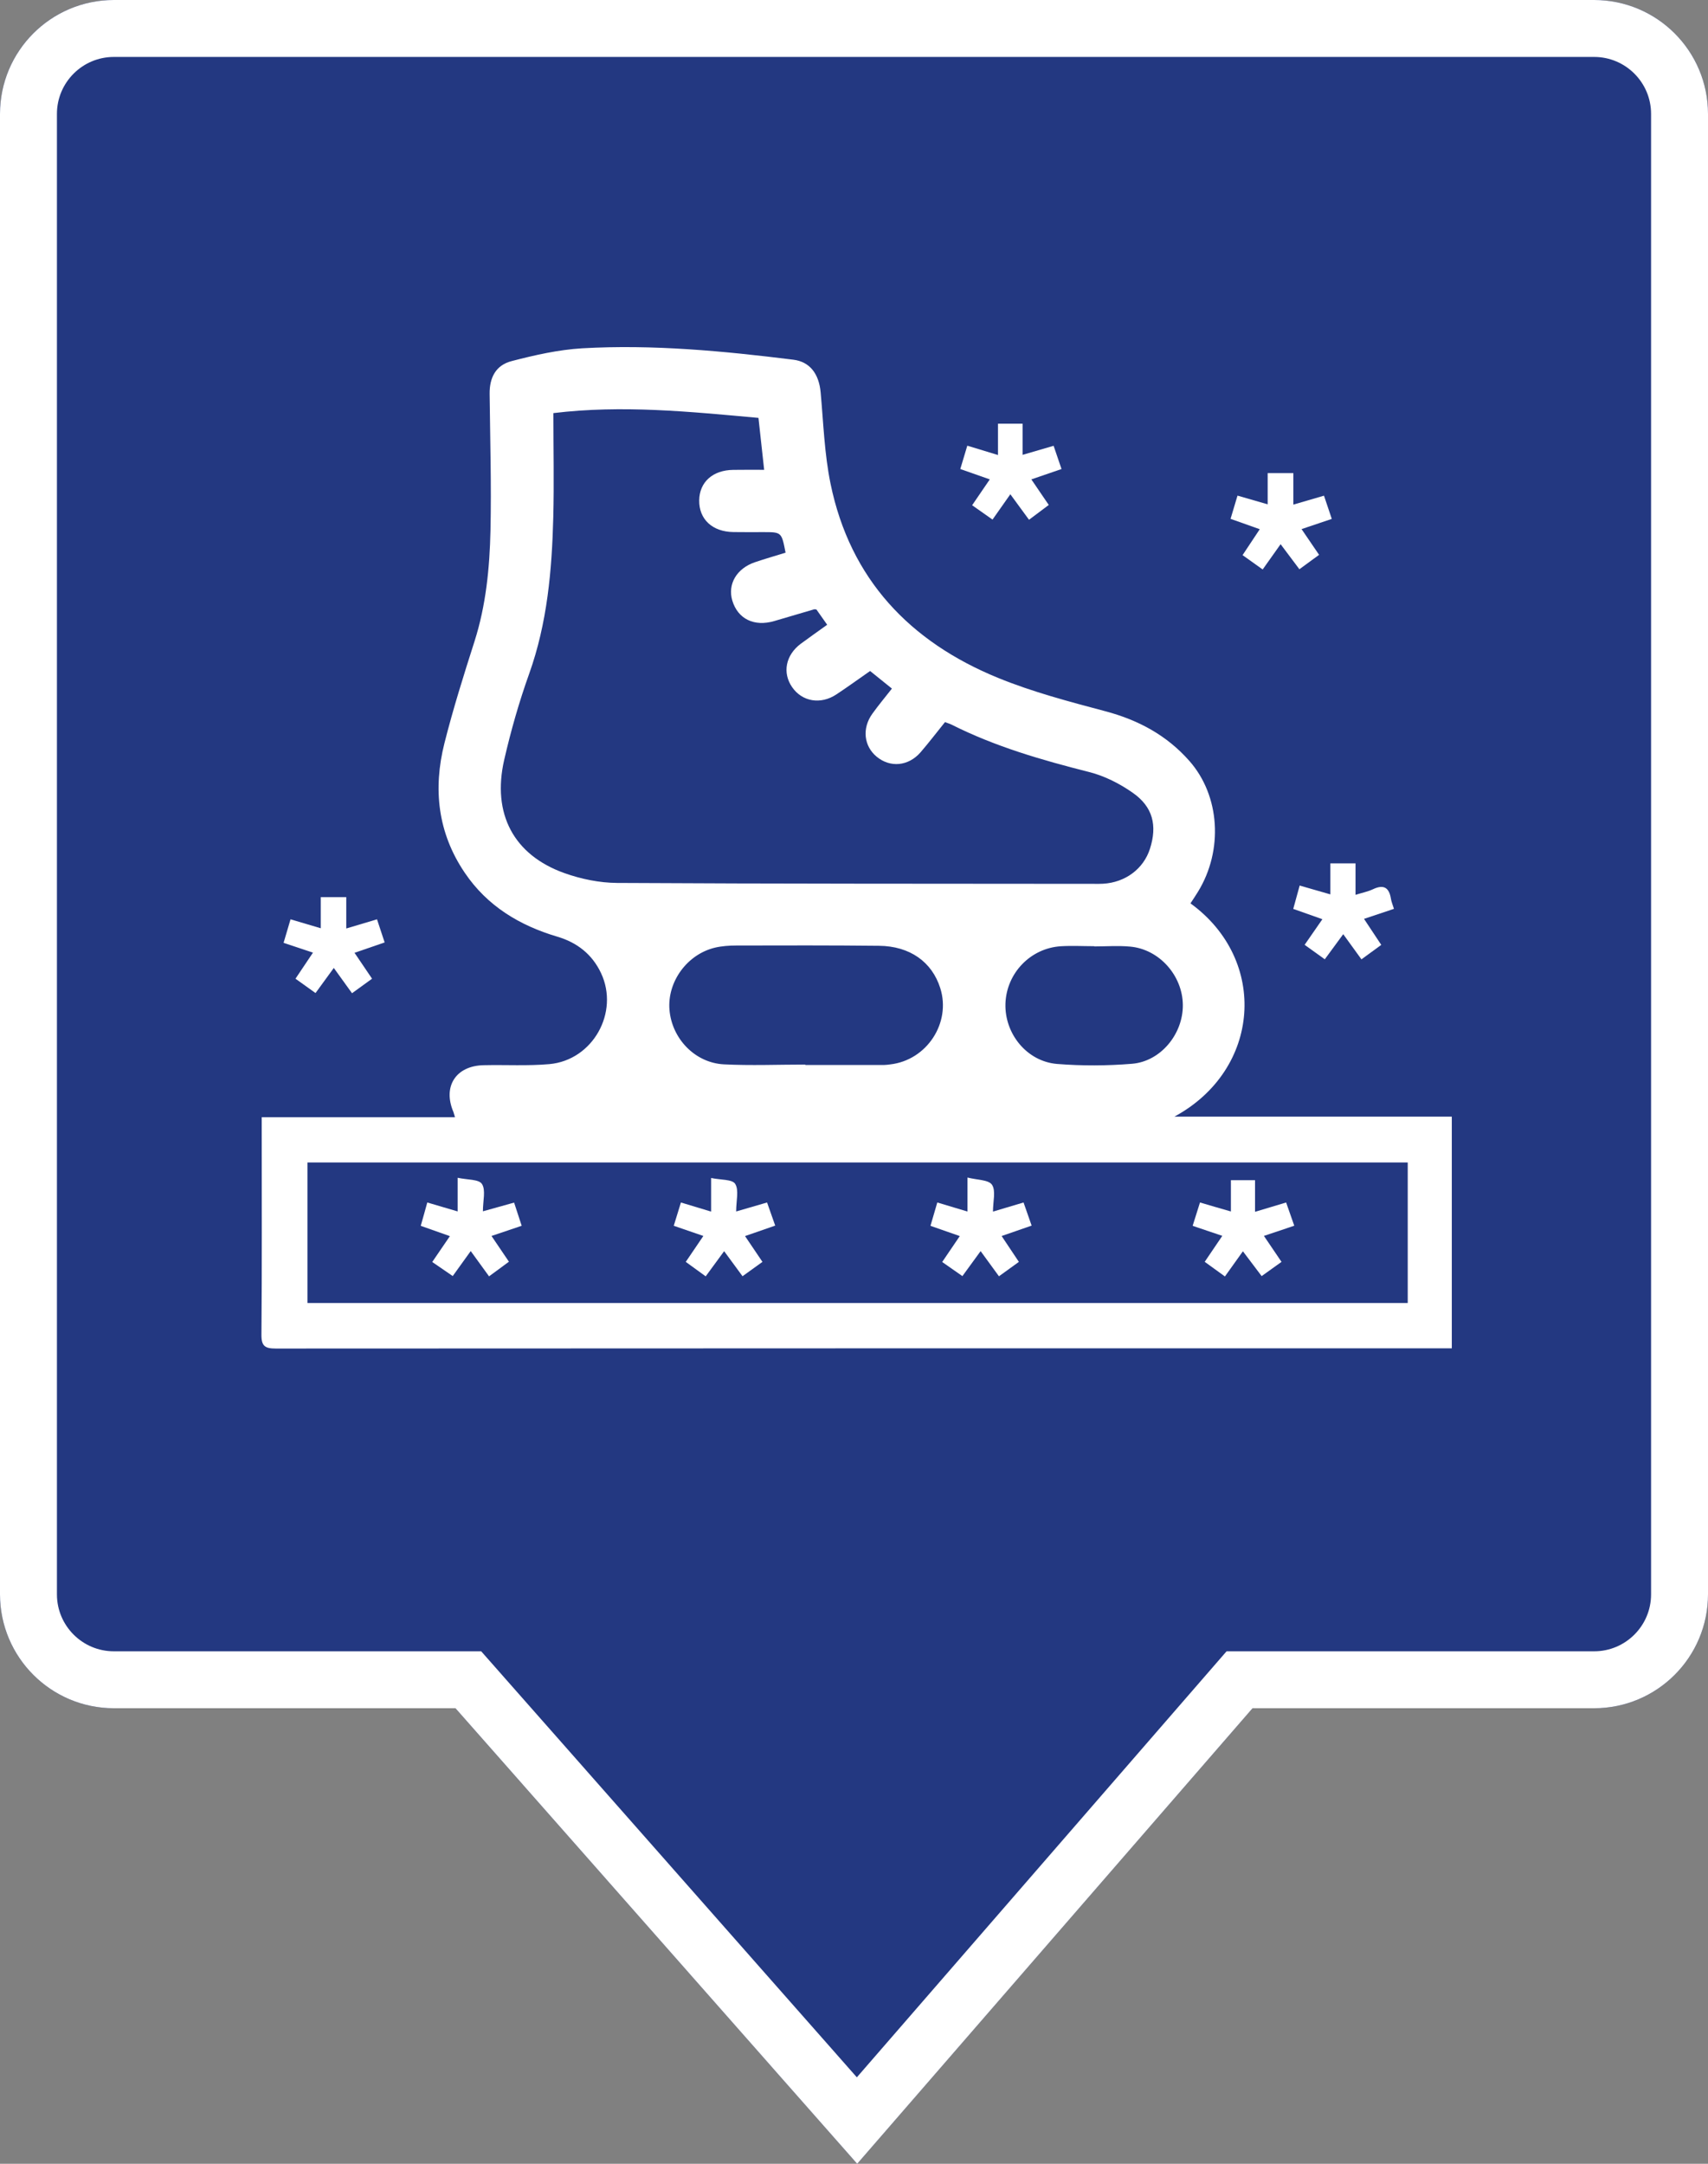 <?xml version="1.0" encoding="UTF-8"?>
<svg width="30px" height="38px" viewBox="0 0 30 38" version="1.1" xmlns="http://www.w3.org/2000/svg" xmlns:xlink="http://www.w3.org/1999/xlink">
    <rect x="0" y="0" width="30" height="38" fill="#808080" stroke="none"/>
    <!-- Generator: sketchtool 48.1 (47250) - http://www.bohemiancoding.com/sketch -->
    <title>8B345215-B24C-4583-8BBA-981969576274</title>
    <desc>Created with sketchtool.</desc>
    <defs>
        <path d="M22,30 L15.056,38 L8,30 L2,30 C0.895,30 1.3527075e-16,29.105 0,28 L0,2 C-1.3527075e-16,0.895 0.895,2.02906125e-16 2,0 L28,0 C29.105,-2.02906125e-16 30,0.895 30,2 L30,28 C30,29.105 29.105,30 28,30 L22,30 Z" id="path-1"></path>
    </defs>
    <g id="iconset" stroke="none" stroke-width="1" fill="none" fill-rule="evenodd" transform="translate(-156, -105)">
        <g id="Group-2" transform="translate(156, 105)">
            <g id="Combined-Shape-Copy-2">
                <use fill="#233881" fill-rule="evenodd" xlink:href="#path-1"></use>
                <path stroke="#FFFFFF" stroke-width="1" d="M15.053,37.241 L21.772,29.5 L28,29.5 C28.828,29.5 29.5,28.828 29.5,28 L29.5,2 C29.5,1.172 28.828,0.5 28,0.5 L2,0.5 C1.172,0.5 0.5,1.172 0.5,2 L0.5,28 C0.5,28.828 1.172,29.5 2,29.5 L8.226,29.5 L15.053,37.241 Z"></path>
            </g>
            <g id="Group-15-Copy-2" transform="translate(4, 6)" fill="#FFFFFF">
                <g id="Group-7" transform="translate(0.5, 0)">
                    <path d="M14.72,10.621 C14.72,10.619 14.72,10.618 14.72,10.617 C14.523,10.617 14.327,10.606 14.131,10.618 C13.597,10.653 13.178,11.093 13.16,11.625 C13.143,12.153 13.535,12.641 14.067,12.685 C14.503,12.72 14.947,12.718 15.383,12.682 C15.888,12.641 16.28,12.158 16.276,11.65 C16.272,11.133 15.861,10.669 15.349,10.624 C15.14,10.605 14.929,10.621 14.72,10.621 Z M9.644,12.696 C9.644,12.699 9.644,12.701 9.644,12.703 C10.106,12.703 10.568,12.703 11.032,12.703 C11.067,12.703 11.101,12.697 11.136,12.693 C11.779,12.62 12.209,11.963 12.015,11.353 C11.87,10.893 11.481,10.615 10.939,10.61 C10.104,10.601 9.27,10.603 8.436,10.605 C8.311,10.605 8.181,10.614 8.06,10.642 C7.568,10.759 7.218,11.243 7.259,11.735 C7.301,12.239 7.705,12.665 8.214,12.692 C8.689,12.716 9.167,12.696 9.644,12.696 Z M20.226,14.415 C13.775,14.415 7.338,14.415 0.901,14.415 C0.901,15.248 0.901,16.065 0.901,16.883 C7.348,16.883 13.783,16.883 20.226,16.883 C20.226,16.055 20.226,15.238 20.226,14.415 Z M8.822,1.339 C7.62,1.23 6.431,1.108 5.22,1.255 C5.22,1.881 5.233,2.483 5.218,3.084 C5.194,4.017 5.113,4.942 4.794,5.834 C4.618,6.326 4.473,6.834 4.356,7.344 C4.139,8.293 4.523,9.016 5.415,9.334 C5.707,9.438 6.029,9.504 6.337,9.506 C9.134,9.522 11.931,9.519 14.729,9.522 C14.778,9.522 14.827,9.523 14.876,9.52 C15.267,9.497 15.585,9.259 15.698,8.907 C15.829,8.498 15.751,8.17 15.395,7.922 C15.166,7.761 14.899,7.626 14.629,7.558 C13.798,7.348 12.98,7.112 12.212,6.725 C12.176,6.708 12.137,6.697 12.098,6.682 C11.95,6.865 11.814,7.044 11.668,7.213 C11.454,7.458 11.135,7.485 10.898,7.289 C10.673,7.103 10.638,6.791 10.822,6.535 C10.928,6.387 11.045,6.247 11.166,6.093 C11.038,5.99 10.915,5.889 10.783,5.784 C10.582,5.924 10.389,6.064 10.191,6.195 C9.914,6.379 9.588,6.323 9.412,6.066 C9.24,5.815 9.299,5.507 9.562,5.308 C9.713,5.196 9.868,5.088 10.029,4.972 C9.959,4.874 9.896,4.784 9.84,4.704 C9.817,4.702 9.809,4.699 9.803,4.7 C9.568,4.769 9.334,4.839 9.099,4.907 C8.747,5.01 8.461,4.871 8.363,4.549 C8.276,4.26 8.438,3.981 8.765,3.872 C8.942,3.812 9.122,3.761 9.298,3.706 C9.228,3.345 9.228,3.345 8.909,3.345 C8.734,3.345 8.558,3.347 8.383,3.344 C8.013,3.34 7.777,3.12 7.781,2.788 C7.785,2.466 8.019,2.256 8.379,2.252 C8.558,2.249 8.737,2.251 8.922,2.251 C8.888,1.937 8.857,1.652 8.822,1.339 Z M16.41,9.865 C17.785,10.862 17.645,12.789 16.128,13.61 C17.78,13.61 19.385,13.61 21,13.61 C21,14.972 21,16.309 21,17.679 C20.919,17.679 20.844,17.679 20.771,17.679 C13.961,17.679 7.152,17.679 0.343,17.683 C0.156,17.683 0.09,17.641 0.092,17.44 C0.102,16.241 0.097,15.041 0.097,13.843 C0.097,13.774 0.097,13.706 0.097,13.62 C1.237,13.62 2.356,13.62 3.491,13.62 C3.477,13.575 3.472,13.549 3.463,13.526 C3.274,13.08 3.507,12.717 3.995,12.707 C4.38,12.698 4.768,12.722 5.15,12.688 C5.913,12.619 6.381,11.78 6.057,11.09 C5.902,10.761 5.64,10.554 5.29,10.45 C4.627,10.254 4.058,9.912 3.663,9.327 C3.188,8.626 3.104,7.855 3.306,7.053 C3.458,6.451 3.645,5.856 3.834,5.265 C4.037,4.629 4.1,3.974 4.115,3.316 C4.132,2.517 4.109,1.718 4.1,0.919 C4.096,0.633 4.208,0.412 4.489,0.341 C4.893,0.236 5.308,0.142 5.723,0.117 C6.966,0.046 8.202,0.164 9.434,0.317 C9.725,0.353 9.884,0.565 9.914,0.89 C9.963,1.426 9.98,1.97 10.088,2.495 C10.432,4.171 11.482,5.273 13.033,5.906 C13.64,6.154 14.281,6.322 14.915,6.491 C15.496,6.645 15.996,6.915 16.392,7.365 C16.93,7.976 16.988,8.933 16.543,9.659 C16.503,9.725 16.46,9.788 16.41,9.865 Z" id="Fill-1"></path>
                    <path d="M17.993,3.557 C17.887,3.707 17.79,3.844 17.678,4.001 C17.561,3.917 17.45,3.838 17.325,3.749 C17.428,3.595 17.522,3.452 17.627,3.294 C17.453,3.232 17.292,3.175 17.114,3.112 C17.155,2.977 17.192,2.852 17.236,2.704 C17.411,2.755 17.575,2.802 17.766,2.857 C17.766,2.666 17.766,2.495 17.766,2.309 C17.924,2.309 18.059,2.309 18.217,2.309 C18.217,2.483 18.217,2.662 18.217,2.862 C18.409,2.806 18.575,2.758 18.755,2.705 C18.802,2.846 18.846,2.975 18.892,3.113 C18.712,3.173 18.549,3.229 18.361,3.292 C18.47,3.451 18.566,3.593 18.669,3.744 C18.556,3.827 18.45,3.904 18.323,3.997 C18.213,3.851 18.111,3.714 17.993,3.557" id="Fill-2"></path>
                    <path d="M1.363,10.999 C1.255,11.147 1.154,11.286 1.042,11.44 C0.919,11.352 0.81,11.274 0.69,11.188 C0.794,11.033 0.891,10.89 0.997,10.73 C0.818,10.671 0.662,10.619 0.481,10.558 C0.52,10.424 0.558,10.295 0.603,10.145 C0.784,10.198 0.948,10.247 1.134,10.302 C1.134,10.111 1.134,9.939 1.134,9.755 C1.287,9.755 1.423,9.755 1.582,9.755 C1.582,9.93 1.582,10.102 1.582,10.306 C1.775,10.248 1.937,10.2 2.122,10.145 C2.168,10.283 2.208,10.406 2.256,10.551 C2.076,10.613 1.909,10.67 1.727,10.733 C1.832,10.888 1.929,11.031 2.035,11.188 C1.917,11.273 1.808,11.353 1.683,11.443 C1.573,11.292 1.474,11.153 1.363,10.999" id="Fill-3"></path>
                    <path d="M19.984,9.961 C19.799,10.022 19.64,10.075 19.458,10.137 C19.559,10.288 19.652,10.429 19.761,10.594 C19.649,10.677 19.539,10.757 19.413,10.848 C19.307,10.701 19.206,10.562 19.093,10.406 C18.985,10.553 18.884,10.691 18.769,10.847 C18.653,10.764 18.542,10.684 18.415,10.593 C18.517,10.446 18.615,10.305 18.727,10.143 C18.557,10.082 18.398,10.026 18.215,9.962 C18.251,9.829 18.286,9.7 18.328,9.552 C18.509,9.604 18.674,9.651 18.867,9.707 C18.867,9.516 18.867,9.344 18.867,9.162 C19.021,9.162 19.153,9.162 19.309,9.162 C19.309,9.334 19.309,9.511 19.309,9.715 C19.431,9.677 19.528,9.658 19.615,9.617 C19.802,9.528 19.899,9.585 19.931,9.784 C19.939,9.838 19.962,9.889 19.984,9.961" id="Fill-4"></path>
                    <path d="M12.49,1.827 C12.671,1.882 12.835,1.932 13.029,1.991 C13.029,1.797 13.029,1.626 13.029,1.441 C13.183,1.441 13.313,1.441 13.461,1.441 C13.461,1.618 13.461,1.79 13.461,1.988 C13.654,1.932 13.823,1.883 14.006,1.829 C14.053,1.967 14.098,2.096 14.145,2.237 C13.97,2.297 13.807,2.354 13.615,2.419 C13.721,2.574 13.817,2.715 13.921,2.868 C13.808,2.952 13.697,3.035 13.574,3.128 C13.464,2.978 13.359,2.835 13.246,2.68 C13.135,2.838 13.039,2.974 12.933,3.125 C12.811,3.039 12.699,2.96 12.575,2.873 C12.679,2.721 12.776,2.579 12.885,2.419 C12.709,2.357 12.546,2.3 12.367,2.237 C12.408,2.099 12.447,1.969 12.49,1.827" id="Fill-5"></path>
                    <path d="M12.941,15.278 C13.149,15.216 13.302,15.171 13.478,15.118 C13.525,15.251 13.569,15.378 13.62,15.524 C13.438,15.587 13.277,15.643 13.093,15.707 C13.193,15.858 13.288,16 13.396,16.161 C13.281,16.245 13.171,16.324 13.046,16.414 C12.935,16.263 12.835,16.125 12.724,15.972 C12.616,16.12 12.515,16.259 12.404,16.411 C12.28,16.324 12.172,16.249 12.049,16.163 C12.15,16.015 12.245,15.874 12.358,15.708 C12.185,15.647 12.024,15.591 11.843,15.528 C11.882,15.395 11.92,15.265 11.963,15.118 C12.143,15.171 12.308,15.221 12.493,15.277 C12.493,15.089 12.493,14.918 12.493,14.68 C12.662,14.723 12.865,14.718 12.924,14.807 C12.994,14.912 12.941,15.099 12.941,15.278" id="Fill-6"></path>
                    <path d="M4.53,15.12 C4.576,15.259 4.618,15.389 4.663,15.527 C4.486,15.587 4.322,15.642 4.133,15.706 C4.237,15.859 4.332,16 4.439,16.158 C4.321,16.244 4.212,16.324 4.09,16.415 C3.977,16.26 3.876,16.12 3.768,15.971 C3.663,16.116 3.566,16.251 3.452,16.41 C3.334,16.329 3.222,16.252 3.092,16.163 C3.199,16.007 3.295,15.867 3.402,15.709 C3.225,15.646 3.07,15.591 2.89,15.528 C2.928,15.392 2.966,15.262 3.005,15.118 C3.185,15.171 3.351,15.22 3.538,15.275 C3.538,15.083 3.538,14.911 3.538,14.684 C3.705,14.721 3.911,14.708 3.965,14.793 C4.035,14.9 3.982,15.087 3.982,15.273 C4.179,15.219 4.348,15.171 4.53,15.12" id="Fill-7"></path>
                    <path d="M17.544,15.282 C17.741,15.223 17.905,15.174 18.09,15.118 C18.139,15.257 18.184,15.386 18.233,15.526 C18.057,15.584 17.893,15.64 17.7,15.705 C17.807,15.864 17.907,16.01 18.009,16.161 C17.897,16.241 17.79,16.318 17.66,16.411 C17.553,16.268 17.45,16.132 17.331,15.975 C17.225,16.122 17.127,16.259 17.015,16.417 C16.889,16.326 16.779,16.246 16.66,16.16 C16.763,16.008 16.86,15.866 16.969,15.704 C16.788,15.643 16.625,15.588 16.448,15.528 C16.492,15.39 16.532,15.26 16.577,15.118 C16.759,15.171 16.922,15.22 17.12,15.276 C17.12,15.076 17.12,14.906 17.12,14.726 C17.271,14.726 17.394,14.726 17.544,14.726 C17.544,14.903 17.544,15.08 17.544,15.282" id="Fill-8"></path>
                    <path d="M7.334,15.527 C7.378,15.385 7.417,15.26 7.46,15.118 C7.639,15.172 7.804,15.222 7.99,15.278 C7.99,15.09 7.99,14.918 7.99,14.688 C8.155,14.723 8.362,14.709 8.413,14.791 C8.482,14.901 8.43,15.087 8.43,15.276 C8.624,15.22 8.787,15.172 8.973,15.118 C9.02,15.251 9.064,15.378 9.116,15.524 C8.935,15.587 8.773,15.643 8.586,15.708 C8.687,15.858 8.783,16 8.892,16.161 C8.777,16.244 8.668,16.322 8.542,16.413 C8.431,16.263 8.33,16.126 8.219,15.973 C8.11,16.123 8.008,16.26 7.895,16.415 C7.773,16.326 7.667,16.25 7.545,16.161 C7.644,16.016 7.74,15.874 7.854,15.706 C7.68,15.647 7.519,15.591 7.334,15.527" id="Fill-9"></path>
                </g>
            </g>
        </g>
    </g>
</svg>